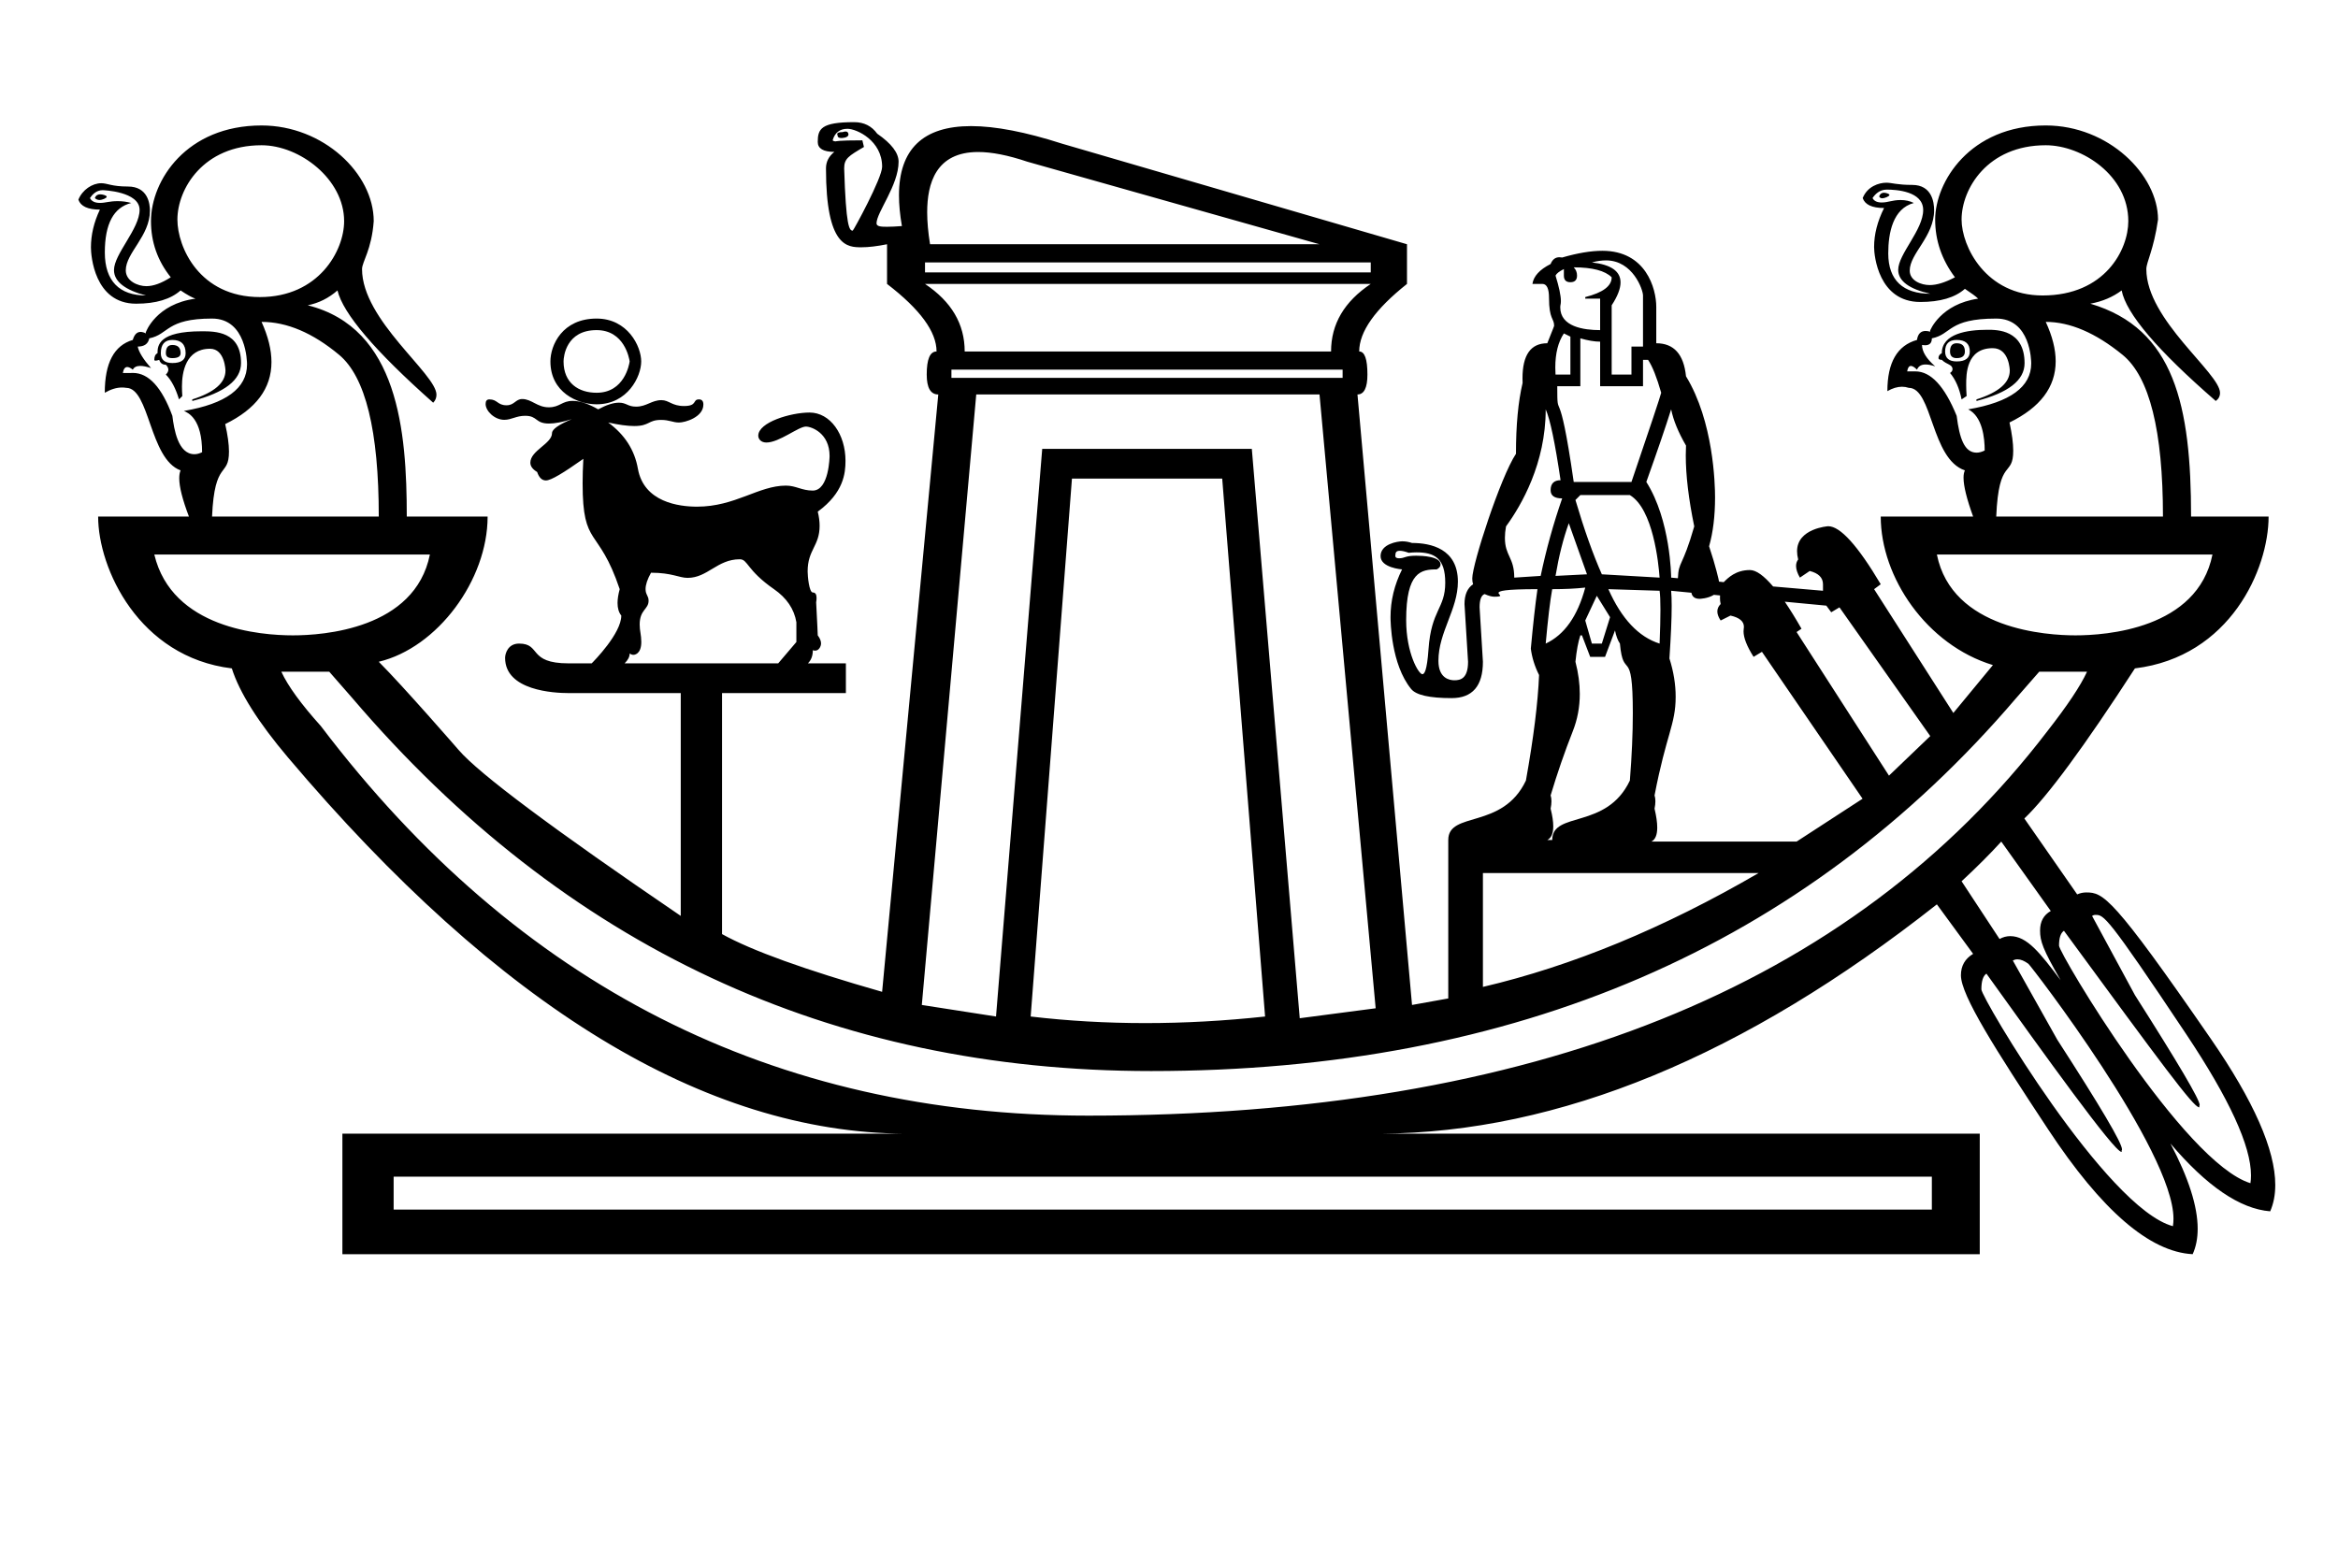 <?xml version="1.0" standalone="no"?>
<!DOCTYPE svg PUBLIC "-//W3C//DTD SVG 1.1//EN" "http://www.w3.org/Graphics/SVG/1.1/DTD/svg11.dtd" >
<svg xmlns="http://www.w3.org/2000/svg" xmlns:xlink="http://www.w3.org/1999/xlink" version="1.1" viewBox="-10 0 1491 1000">
   <path fill="currentColor"
d="M386.219 392.652c-1.601 -2.001 -2.394 -4.671 -2.394 -8.017c0 -2.55 0.46 -5.491 1.375 -8.829c-13.631 -40.515 -23.653 -26.032 -23.653 -67.528c0 -4.732 0.153 -9.933 0.461 -15.602
c-12.578 8.866 -20.535 13.784 -23.873 13.784c-2.508 0 -4.379 -1.809 -5.587 -5.401c-2.919 -1.751 -4.334 -3.718 -4.334 -5.942c0 -7.746 13.815 -12.118 13.815 -18.816c0 -2.468 4.191 -5.405 12.614 -8.932
c-5.934 1.861 -10.776 2.794 -14.545 2.794c-8.891 0 -7.13 -4.946 -15.175 -4.946c-5.746 0 -8.695 2.568 -13.32 2.568c-6.318 0 -11.914 -5.706 -11.914 -10.089c0 -1.972 0.793 -2.941 2.38 -2.941
c5.247 0 5.111 3.757 10.992 3.757c4.986 0 5.733 -3.987 9.991 -3.987c5.974 0 9.535 5.274 16.899 5.274c7.108 0 8.337 -4.09 15.275 -4.09c4.55 0 9.964 1.805 16.262 5.393
c5.182 -2.815 9.604 -4.252 13.22 -4.252c4.876 0 5.519 2.53 10.963 2.53c6.598 0 9.962 -4.146 16.11 -4.146c4.96 0 6.598 3.751 14.474 3.751c8.687 0 5.247 -4.23 9.481 -4.23
c1.88 0 2.82 1.097 2.82 3.278c0 8.115 -11.69 11.48 -15.528 11.48c-3.968 0 -6.082 -1.665 -11.429 -1.665c-8.445 0 -7.159 3.903 -17.121 3.903c-4.344 0 -9.894 -0.758 -16.644 -2.267
c10.537 7.717 16.845 17.511 18.961 29.459c3.801 21.473 26.343 24.237 37.7 24.237c24.453 0 39.188 -13.429 56.727 -13.429c6.342 0 10.082 3.168 17.061 3.168c10.501 0 10.761 -21.857 10.761 -22.102
c0 -14.475 -11.434 -18.723 -15.104 -18.723c-4.771 0 -16.983 10.175 -25.197 10.175c-3.362 0 -5.176 -2.168 -5.176 -4.353c0 -8.613 20.793 -14.779 32.683 -14.779c13.255 0 22.941 13.91 22.941 30.787
c0 7.918 -1.14 20.321 -17.692 32.441c0.793 3.158 1.189 6.168 1.189 9.029c0 12.935 -7.64 15.184 -7.64 29.076c0 2.88 0.914 13.449 3.316 13.449c1.586 0 2.38 1.168 2.38 3.521
c0 0.784 -0.088 1.7 -0.265 2.748c0.706 13.319 1.019 20.371 1.019 21.076c1.404 1.873 2.102 3.573 2.102 5.124c0 1.869 -1.315 4.622 -3.757 4.622c-0.458 0 -0.95 -0.089 -1.479 -0.265
c0 3.525 -1.019 6.268 -3.134 8.384h24.211v18.96h-78.978v153.726c18.961 10.539 52.966 22.801 102.091 36.826l35.807 -381.022c-4.896 0 -7.364 -4.27 -7.364 -12.692c0 -9.833 2.076 -14.73 6.268 -14.73
c0 -12.613 -10.538 -26.952 -31.575 -43.093v-25.308c-6.381 1.28 -11.784 1.93 -16.22 1.93c-8.969 0 -22.721 0 -22.721 -50.351c0 -4.191 1.802 -7.678 5.327 -10.499c-7.012 0 -10.577 -2.154 -10.577 -6.346
c0 -8.321 2.162 -12.615 23.192 -12.615c6.308 0 11.204 2.469 14.729 7.365c9.128 6.308 13.633 12.262 13.633 17.864c0 15.078 -14.076 32.315 -14.076 39.336c0 2.164 3.531 2.164 6.823 2.164
c2.45 0 5.57 -0.151 9.369 -0.444c-1.245 -7.131 -1.868 -13.663 -1.868 -19.598c0 -29.448 15.335 -44.169 45.996 -44.169c15.438 0 34.759 3.731 57.964 11.192l220.01 64.17v25.308
c-20.332 16.141 -30.479 30.48 -30.479 43.093c3.525 0 5.249 4.897 5.249 14.73c0 8.423 -2.154 12.692 -6.347 12.692l34.788 389.406l23.113 -4.153v-101.073c0 -18.655 34.579 -6.376 49.519 -37.921
c4.896 -27.385 7.679 -49.754 8.384 -67.305c-2.82 -5.602 -4.545 -11.243 -5.25 -16.846c1.41 -15.435 2.82 -28.088 4.231 -37.922c-42.308 0 -14.751 4.815 -27.495 4.815c-1.62 0 -3.685 -0.558 -6.196 -1.681
c-2.115 0.705 -3.212 3.564 -3.212 8.462l2.115 34.709c0 15.435 -6.66 23.192 -19.98 23.192c-14.023 0 -22.604 -1.92 -25.776 -5.798c-12.875 -15.735 -13.163 -43.395 -13.163 -45.836
c0 -10.538 2.468 -20.645 7.365 -30.477c-0.161 0 -13.712 -0.988 -13.712 -8.462c0 -7.844 11.102 -9.443 13.835 -9.443c2.04 0 4.116 0.353 6.223 1.06c11.812 0 29.252 3.574 29.252 24.689
c0 17.761 -12.412 32.134 -12.412 50.487c0 11.212 7.137 12.4 10.163 12.4c3.83 0 8.726 -0.986 8.726 -11.812c-2.263 -36.029 -2.263 -36.029 -2.263 -36.768c0 -6.045 1.866 -10.243 5.475 -12.672
c-0.353 -1.058 -0.528 -2.292 -0.528 -3.702c0 -9.181 18.001 -64.665 27.873 -79.507c0 -18.256 1.411 -33.26 4.231 -45.208c-0.042 -1.003 -0.063 -1.978 -0.063 -2.921c0 -14.903 5.238 -22.387 15.812 -22.387
c4.354 -10.887 4.354 -10.887 4.354 -11.254c0 -4.633 -3.257 -3.971 -3.257 -17.657c0 -5.955 -1.41 -8.933 -4.231 -8.933h-6.347c0.706 -4.896 4.584 -9.167 11.596 -12.693
c1.169 -2.919 3.034 -4.335 5.644 -4.335c0.542 0 1.115 0.062 1.722 0.183c9.839 -2.854 18.385 -4.288 25.641 -4.288c27.67 0 34.377 23.876 34.377 35.864v23.113c11.243 0 17.55 7.052 18.96 21.076
c17.569 28.719 18.527 68.816 18.527 77.234c0 11.931 -1.274 22.34 -3.797 31.204c4.28 12.784 6.279 21.986 6.279 22.217c0 0.105 -0.022 0.203 -0.022 0.31l3.067 0.352
c2.861 -2.861 7.731 -7.731 16.723 -7.731c4.017 0 8.983 3.694 14.774 10.474l31.81 2.743v-4.153c0 -4.191 -2.859 -7.052 -8.462 -8.462l-6.268 4.231c-1.623 -2.816 -2.441 -5.297 -2.441 -7.432
c0 -1.577 0.446 -2.966 1.345 -4.164c-0.47 -1.867 -0.705 -3.622 -0.705 -5.262c0 -14.51 19.61 -15.924 19.865 -15.924c7.695 0 18.849 12.371 33.492 37.012l-4.231 3.134l50.536 78.978l25.23 -30.557
c-42.284 -12.83 -71.534 -55.996 -71.534 -94.727h58.92c-4.072 -11.22 -6.116 -19.48 -6.116 -24.765c0 -1.985 0.288 -3.551 0.866 -4.695c-21.656 -7.254 -20.578 -52.651 -35.807 -52.651
c-1.397 -0.47 -2.834 -0.705 -4.31 -0.705c-2.951 0 -6.059 0.94 -9.323 2.82c0 -18.257 6.268 -29.148 18.883 -32.673c0.548 -3.807 2.398 -5.72 5.496 -5.72c0.887 0 1.876 0.156 2.966 0.471
c-0.078 -0.157 -0.118 -0.34 -0.118 -0.548c0 -0.369 6.817 -17.106 30.675 -20.529c-1.41 -1.41 -4.271 -3.447 -8.462 -6.268c-6.308 5.602 -15.827 8.383 -28.441 8.383
c-26.661 0 -29.465 -29.604 -29.465 -35.012c0 -8.116 2.121 -16.427 6.37 -24.927c-7.718 0 -12.223 -2.154 -13.633 -6.346c2.977 -7.443 10.342 -9.788 15.105 -9.788c3.497 0 6.713 1.404 16.469 1.404
c12.62 0 13.974 11.232 13.974 16.051c0 16.94 -15.559 27.653 -15.559 38.609c0 6.448 7.347 9.225 12.737 9.225c4.504 0 9.869 -1.655 16.097 -4.966c-8.424 -11.242 -12.614 -23.505 -12.614 -36.823
c0 -23.794 21.935 -60.019 70.516 -60.019c40.114 0 71.612 31.577 71.612 60.019c-2.802 19.538 -7.454 27.094 -7.454 31.629c0 32.303 46.993 66.306 46.993 78.922c0 2.149 -0.906 3.872 -2.713 5.174
c-37.178 -32.281 -57.197 -55.786 -60.019 -70.517c-5.602 4.192 -12.26 7.052 -19.98 8.462c53.748 15.862 64.248 65.306 64.248 135.782h49.44c0 33.449 -24.48 89.438 -85.246 96.842c-32.28 49.831 -55.785 81.72 -70.516 95.745
l33.691 48.421c1.866 -0.834 3.79 -1.25 5.774 -1.25c10.869 0 16.8 2.532 79.473 93.391c27.404 39.731 41.077 70.794 41.077 93.188c0 6.29 -1.078 11.896 -3.234 16.817c-19.275 -1.527 -40.509 -16.062 -63.621 -43.25
c11.536 21.893 17.373 40.049 17.373 54.374c0 6.105 -1.06 11.515 -3.19 16.221c-27.386 -1.41 -58.02 -27.854 -92.064 -79.448c-33.938 -51.435 -55.73 -85.662 -55.73 -98.461c0 -6 2.594 -10.559 7.781 -13.659l-23.115 -31.575
c-122.813 96.842 -241.086 145.576 -354.772 146.281h382.118v76.862h-1044.19v-76.862h358.927c-127.712 -0.705 -258.91 -80.701 -393.636 -239.989c-18.961 -22.448 -30.909 -41.37 -35.807 -56.805
c-59.353 -7.232 -85.246 -63.726 -85.246 -96.842h57.902c-4.095 -10.766 -6.181 -18.916 -6.181 -24.435c0 -2.032 0.283 -3.708 0.853 -5.025c-19.945 -7.291 -19.685 -52.652 -34.71 -52.652
c-0.854 -0.144 -1.722 -0.216 -2.604 -0.216c-3.453 0 -7.129 1.104 -11.029 3.35c0 -18.961 5.916 -30.165 17.865 -33.69c0.983 -3.414 2.633 -5.114 4.963 -5.114c1.012 0 2.151 0.32 3.421 0.961
c-0.078 -0.157 -0.118 -0.342 -0.118 -0.555c0 -0.384 6.607 -18.262 31.692 -21.618c-2.115 -0.705 -5.288 -2.429 -9.479 -5.25c-6.308 5.603 -15.749 8.462 -28.363 8.462
c-26.719 0 -28.805 -30.869 -28.805 -35.889c0 -8.049 1.909 -16.102 5.709 -24.128c-7.717 0 -12.301 -2.154 -13.711 -6.347c2.495 -6.237 8.834 -10.484 14.576 -10.484c4.008 0 6.558 2.101 16.999 2.101
c12.807 0 14.047 11.076 14.047 15.365c0 16.271 -15.409 26.945 -15.409 38.084c0 6.863 7.713 10.11 13.119 10.11c4.493 0 9.68 -1.88 15.569 -5.658c-8.423 -10.537 -12.614 -22.486 -12.614 -35.806
c0 -25.998 22.637 -61.036 70.516 -61.036c39.405 0 71.535 30.709 71.535 61.036c-1.312 18.31 -7.452 25.939 -7.452 30.573c0 32.619 47.463 66.862 47.463 80.106c0 2.021 -0.696 3.73 -2.09 5.124
c-37.177 -32.985 -57.509 -56.883 -61.035 -71.613c-5.603 4.897 -11.948 8.071 -18.961 9.481c57.749 14.486 63.151 80.322 63.151 134.765h51.555c0 40.478 -31.967 83.647 -69.419 92.61c15.656 15.656 50.512 55.759 51.007 56.335
c12.967 15.082 60.174 50.341 141.58 105.772v-142.129h-71.534c-9.162 0 -40.481 -1.53 -40.481 -22.451c0 -2.673 1.749 -9.124 8.905 -9.124c14.231 0 5.375 12.615 31.576 12.615h14.729
c1.526 -1.523 18.887 -19.133 18.887 -30.48zM552.558 106.357c0 -16.695 -16.263 -24.21 -22.095 -24.21c-4.896 0 -8.069 2.468 -9.479 7.364c0.452 0.452 1.114 0.663 1.995 0.663
c0.17 0 1.026 -0.663 16.966 -0.663l1.018 4.231c-9.764 5.737 -12.614 7.412 -12.614 13.633c1.135 37.27 3.27 39.746 5.453 39.746c0.448 0 18.757 -33.543 18.757 -40.765zM526.529 88.045
c-1.615 0 -2.412 -0.603 -2.412 -1.745c-0.139 -0.277 -0.208 -0.524 -0.208 -0.742c0 -0.891 1.154 -1.295 3.42 -1.295c0.749 -0.25 1.38 -0.382 1.907 -0.382c1.761 0 1.84 1.605 1.84 1.894
c0 2.247 -4.496 2.271 -4.547 2.271zM103.137 140.049c0 17.521 13.989 49.44 52.573 49.44c37.543 0 53.749 -29.55 53.749 -48.421c0 -26.795 -28.347 -48.421 -52.652 -48.421c-37.244 0 -53.67 27.898 -53.67 47.402zM1240.95 140.049
c0 17.085 15.412 48.421 51.633 48.421c39.805 0 54.69 -29.161 54.69 -47.402c0 -29.194 -29.535 -48.421 -52.651 -48.421c-37.245 0 -53.671 27.899 -53.671 47.402zM583.115 155.797h248.373l-186.319 -52.651
c-12.229 -4.115 -22.684 -6.191 -31.401 -6.191c-26.97 0 -32.478 20.068 -32.478 38.459c0 6.075 0.609 12.87 1.826 20.384zM1193.23 120.941c-4.643 0 -7.469 3.005 -9.063 5.396c0.94 1.88 2.891 2.82 5.85 2.82
c4.084 0 6.735 -1.565 12.026 -1.565c3.133 0 5.958 0.621 8.45 1.879c-13.347 3.571 -16.308 19.089 -16.308 32.154c0 17.201 9.584 25.747 26.788 25.747c-12.963 -2.866 -20.443 -7.946 -20.443 -15.242
c0 -10.057 15.931 -25.425 15.931 -38.16c0 -11.949 -17.064 -13.029 -23.23 -13.029zM55.489 121.299c-4.223 0 -6.77 3.012 -8.121 5.039c1.029 2.057 3.161 3.093 6.413 3.093c3.5 0 5.83 -1.133 11.313 -1.133
c2.983 0 5.859 0.384 8.601 1.174c-11.244 2.82 -16.846 13.319 -16.846 31.575s9.384 27.423 26.23 27.423c-12.94 -3.342 -20.384 -8.745 -20.384 -16.185c0 -10.282 16.328 -26.308 16.328 -38.426
c0 -11.761 -23.268 -12.56 -23.534 -12.56zM1194.94 124.364c0 0.867 -3.109 2.128 -4.574 2.128c-0.931 0 -1.583 -0.385 -1.978 -1.174c0.728 -2.182 2.284 -2.38 3.051 -2.38c1.109 0 3.501 0.639 3.501 1.426z
M58.055 125.496c0 -0.884 -2.808 -1.539 -4.153 -1.539c-1.199 0 -2.745 0.419 -3.398 2.381c0.812 0.812 1.791 1.221 2.946 1.221c1.806 0 4.605 -1.221 4.605 -2.062zM1023.46 180.126
c0 3.972 -1.885 8.841 -5.653 14.612v44.19h12.615v-17.864h7.365v-32.594c0 -3.678 -6.531 -22.375 -23.567 -22.375c-2.756 0 -5.678 0.399 -9.027 1.299c12.182 1.359 18.268 5.597 18.268 12.732zM579.902 167.394v6.346
h284.258v-6.346h-284.258zM1010.44 210.564v-20.058h-9.481v-1.019c11.244 -2.821 16.846 -7.013 16.846 -12.615c-4.191 -4.191 -12.262 -6.346 -24.21 -6.346c1.41 1.41 2.115 3.134 2.115 5.25
c0 2.82 -1.41 4.23 -4.23 4.23c-2.821 0 -4.153 -1.41 -4.153 -4.23v-4.153c-2.82 1.41 -4.623 2.742 -5.328 4.153c2.267 7.334 3.42 12.771 3.42 16.271c0 2.156 -0.401 2.35 -0.401 3.993
c0 12.345 14.906 14.523 25.424 14.523zM605.21 224.197h233.643c0 -17.55 8.462 -31.849 25.308 -43.094h-284.258c16.846 11.244 25.308 25.544 25.308 43.094zM85.194 215.814c-0.705 3.525 -3.174 5.249 -7.365 5.249
c0.705 3.526 3.565 8.109 8.462 13.711c-2.728 -0.914 -5 -1.375 -6.815 -1.375c-2.384 0 -3.979 0.794 -4.78 2.395c-1.404 -1.123 -2.585 -1.682 -3.542 -1.682c-1.445 0 -2.381 1.274 -2.805 3.797h5.249
c0.379 -0.025 0.756 -0.038 1.131 -0.038c10.037 0 18.436 9.104 25.195 27.383c1.059 8.435 3.567 24.468 14.063 24.468c1.58 0 3.214 -0.426 4.897 -1.275c0 -21.315 -8.826 -25.131 -11.596 -26.327
c26.794 -4.562 40.254 -14.466 40.254 -29.708c0 -1.447 -0.287 -29.211 -22.311 -29.211c-29.401 0 -27.413 10.089 -40.038 12.614zM398.912 230.544c0 9.662 -8.643 27.345 -28.442 27.345c-12.277 0 -29.46 -7.698 -29.46 -27.345
c0 -10.386 7.599 -27.344 29.46 -27.344c19.806 0 28.442 17.689 28.442 27.344zM1217.64 220.222c-0.581 0 -1.221 -0.059 -1.919 -0.176c0 4.191 2.781 8.735 8.384 13.633c-2.365 -0.794 -4.39 -1.19 -6.069 -1.19
c-2.8 0 -4.646 1.102 -5.526 3.306c-1.589 -1.589 -2.875 -2.374 -3.874 -2.374c-1.218 0 -2.007 1.168 -2.395 3.471h5.25c9.833 0 18.608 9.402 26.325 28.363c1.804 14.368 4.928 23.471 12.712 23.471
c1.622 0 3.34 -0.461 5.153 -1.376c0 -8.001 -1.404 -21.657 -10.499 -26.247c26.783 -4.562 40.176 -14.357 40.176 -29.294c0 -1.493 -0.304 -28.608 -22.312 -28.608c-30.918 0 -28.223 10.049 -41.056 12.615
c0 2.938 -1.442 4.407 -4.35 4.407zM231.554 329.502c0 -54.728 -8.462 -89.164 -25.308 -103.188c-16.846 -14.023 -33.299 -20.998 -49.44 -20.998c4.211 9.314 6.315 17.854 6.315 25.619c0 16.797 -9.844 29.979 -29.508 39.568
c1.606 7.033 2.408 12.87 2.408 17.508c0 16.794 -9.19 4.844 -10.791 41.491h106.322zM1369.37 329.502c0 -54.728 -8.579 -89.164 -25.777 -103.188c-17.198 -14.023 -33.534 -20.998 -48.969 -20.998
c4.222 9.114 6.334 17.489 6.334 25.123c0 16.451 -9.808 29.467 -29.448 39.047c1.589 7.271 2.374 13.257 2.374 17.958c0 17.361 -9.234 3.788 -10.836 42.059h106.322zM349.394 230.544c0 13.781 9.585 19.98 21.076 19.98
c17.721 0 20.796 -18.026 21.077 -19.98c-0.28 -1.948 -3.355 -19.98 -21.077 -19.98c-19.47 0 -21.076 16.919 -21.076 19.98zM1250.43 255.773v-1.019c14.148 -4.489 21.253 -10.624 21.253 -18.374
c0 -0.18 -0.246 -14.299 -10.867 -14.299c-16.932 0 -16.932 16.776 -16.932 23.37c0 2.229 0.094 4.624 0.277 7.188l-3.212 2.115c-1.41 -7.013 -3.84 -12.654 -7.365 -16.846
c1.058 -0.705 1.586 -1.489 1.586 -2.36c0 -3.221 -3.683 -2.871 -6.835 -6.023c-1.41 0 -2.116 -0.392 -2.116 -1.097c0 -1.41 0.706 -2.429 2.116 -3.134c0 -12.395 16.006 -14.946 29.188 -14.946
c6.068 0 23.592 0 23.592 21.314c0 10.854 -10.261 18.849 -30.685 24.111zM143.718 231.59c0 10.791 -10.367 18.841 -31.101 24.184v-1.019c14.137 -4.485 21.175 -10.613 21.175 -18.355c0 -0.171 -0.348 -13.94 -9.829 -13.94
c-15.599 0 -17.925 15.077 -17.925 24.07c0 1.907 0.077 3.943 0.232 6.108l-2.115 2.115c-2.115 -7.013 -4.858 -12.302 -8.384 -15.827c1.058 -1.058 1.586 -2.096 1.586 -3.135
c0 -1.038 -0.528 -2.076 -1.586 -3.134c-2.115 0 -3.525 -1.018 -4.23 -3.134c-1.059 0.353 -1.842 0.529 -2.361 0.529c-0.519 0 -0.773 -0.177 -0.773 -0.529c0 -2.115 0.627 -3.525 2.037 -4.23
c0 -5.017 0.793 -13.976 28.177 -13.976c8.518 0 25.098 0 25.098 20.27zM987.328 212.68c-3.608 5.43 -5.475 12.63 -5.475 21.701c0 1.467 0.049 2.982 0.146 4.547h9.481v-24.211zM997.827 246.37h-14.729
c0 24.589 0.832 -6.32 10.499 61.036h36.825c11.948 -35.101 18.256 -54.062 18.961 -56.883c-2.821 -9.833 -5.563 -16.807 -8.384 -20.998h-3.212v16.846h-27.345v-28.441c-3.526 0 -7.718 -0.705 -12.615 -2.115v30.556z
M99.924 216.833c-4.896 0 -7.365 2.86 -7.365 8.462c0 4.191 2.469 6.268 7.365 6.268c5.603 0 8.462 -2.076 8.462 -6.268c0 -5.602 -2.859 -8.462 -8.462 -8.462zM1237.81 216.833
c-4.896 0 -7.364 2.468 -7.364 7.364c0 4.192 2.468 6.347 7.364 6.347c5.603 0 8.384 -2.154 8.384 -6.347c0 -4.896 -2.781 -7.364 -8.384 -7.364zM1237.81 218.948c3.526 0 5.25 1.724 5.25 5.249
c0 2.821 -1.724 4.231 -5.25 4.231c-2.82 0 -4.23 -1.41 -4.23 -4.231c0 -3.525 1.41 -5.249 4.23 -5.249zM99.924 220.046c3.526 0 5.25 1.723 5.25 5.249c0 2.115 -1.724 3.134 -5.25 3.134
c-2.82 0 -4.152 -1.019 -4.152 -3.134c0 -3.526 1.332 -5.249 4.152 -5.249zM596.748 235.794v5.249h249.47v-5.249h-249.47zM577.865 641.026l47.324 7.364l29.46 -362.062h133.667l30.558 363.158l48.421 -6.347l-35.807 -391.521
h-218.913zM972.521 367.345c3.525 -16.845 8.109 -33.299 13.711 -49.44c-4.896 0 -7.365 -1.724 -7.365 -5.249c0 -4.192 2.155 -6.347 6.347 -6.347c-3.525 -23.857 -6.659 -38.901 -9.48 -45.208
c0 34.466 -15.484 61.184 -25.307 74.668c-0.471 2.573 -0.706 4.994 -0.706 7.26c0 11.709 5.955 12.351 5.955 25.413zM1060.04 368.834c0.458 -11.135 2.832 -6.604 10.421 -33.065
c-3.593 -17.424 -5.401 -32.547 -5.401 -45.343c0 -2.136 0.051 -4.206 0.151 -6.212c-4.896 -8.423 -8.069 -16.102 -9.479 -23.113c-3.526 11.243 -8.815 26.639 -15.827 46.305c15.541 24.495 15.827 60.405 15.827 61.035
c0 0.001 4.309 0.393 4.309 0.393zM673.61 305.291l-26.325 343.1c23.857 2.801 48.243 4.201 73.16 4.201c24.915 0 50.359 -1.4 76.333 -4.201l-27.344 -343.1h-95.824zM994.693 318.925
c5.603 18.961 11.243 34.787 16.846 47.401l36.825 2.116c-0.658 -9.175 -4.102 -43.768 -18.961 -52.652h-31.576zM990.462 333.732c-3.525 9.833 -6.346 20.999 -8.462 33.612l20.059 -1.019zM879.805 354.477
c0 1.089 0.78 1.63 2.328 1.63c3.94 0 3.66 -1.64 10.977 -1.64c3.613 0 15.567 0.393 15.567 5.592c0 1.278 -0.818 2.323 -2.441 3.135c-9.937 0 -19.491 1.479 -19.491 32.297
c0 21.237 7.989 34.559 10.324 34.559c1.248 0 2.96 -2.024 3.918 -15.85c1.763 -25.459 10.681 -25.831 10.681 -42.534c0 -15.552 -6.822 -19.341 -18.312 -19.341c-1.58 0 -3.241 0.097 -4.983 0.291
c-2.399 -0.899 -4.288 -1.289 -5.668 -1.289c-1.154 0 -2.794 0.236 -2.794 2.386c-0.07 0.279 -0.104 0.534 -0.104 0.765zM88.407 353.712c11.278 47.217 67.939 51.555 88.381 51.555
c19.162 0 77.797 -3.943 87.36 -51.555h-175.741zM1225.2 353.712c9.631 47.947 70.332 51.555 88.381 51.555c19.164 0 77.798 -3.944 87.361 -51.555h-175.742zM405.18 365.309c-2.333 4.173 -3.482 7.643 -3.482 10.432
c0 3.716 1.921 4.203 1.921 7.417c0 5.604 -5.684 5.623 -5.684 15.224c0 4.044 1.036 6.613 1.036 11.068c0 8.076 -4.617 8.246 -5.008 8.246c-0.776 0 -1.581 -0.275 -2.416 -0.832
c0 2.115 -1.097 4.152 -3.212 6.269h97.938c3.526 -4.192 7.404 -8.736 11.597 -13.634v-12.614c-1.41 -8.423 -6.189 -15.475 -14.261 -21.077c-17.597 -12.214 -16.568 -19.078 -21.831 -19.078
c-14.405 0 -20.488 11.865 -33.295 11.865c-5.396 0 -9.916 -3.285 -23.303 -3.285zM979.885 375.807c-1.41 7.718 -2.741 19.275 -4.152 34.71c11.948 -5.603 20.332 -17.472 25.229 -35.727
c-6.307 0.705 -13.358 1.018 -21.076 1.018zM1048.37 410.517c0.353 -8.775 0.528 -15.974 0.528 -21.591c0 -5.616 -0.176 -9.651 -0.528 -12.1l-32.673 -1.02c8.423 18.961 19.354 30.519 32.673 34.71zM1055.73 376.827
c0.229 2.508 0.343 5.725 0.343 9.646c0 8.143 -0.488 19.326 -1.44 33.525c2.649 8.35 3.98 16.493 3.98 24.43c0 17.809 -5.96 23.768 -13.461 62.931c0.353 1.058 0.528 2.292 0.528 3.702
s-0.176 2.997 -0.528 4.76c1.139 4.822 1.709 8.828 1.709 12.029c0 4.732 -1.246 7.707 -3.746 8.969h92.611l42.074 -27.344l-64.169 -93.707l-5.328 3.212c-4.277 -6.74 -6.401 -12.194 -6.401 -16.261
c0 -1.45 0.238 -1.807 0.238 -2.886c0 -3.525 -2.885 -5.909 -8.566 -7.18l-6.269 3.135c-1.41 -2.096 -2.115 -4.016 -2.115 -5.764s0.705 -3.325 2.115 -4.735c-0.347 -1.361 -0.421 -2.597 -0.421 -3.803
c0 -0.563 0.017 -1.121 0.028 -1.683l-3.917 -0.392c-3.91 2.437 -9.025 2.55 -9.12 2.55c-3.039 0 -4.754 -1.329 -5.219 -3.882zM1008.32 380.038l-7.366 15.749l4.231 14.729h6.347l5.25 -16.846zM1138.86 401.036
l-3.134 2.115l58.92 91.593l26.326 -25.23l-57.901 -82.111l-5.25 3.134l-3.134 -4.231c-8.07 -0.744 -18.02 -1.723 -26.482 -2.507c3.33 4.896 6.855 10.578 10.655 17.237zM1013.58 418.979h-9.48l-5.25 -13.712h-1.019
c-1.41 4.192 -2.429 9.834 -3.134 16.846c1.849 7.116 2.768 13.959 2.768 20.527c0 8.329 -1.478 16.217 -4.413 23.663c-5.249 13.32 -9.99 27.031 -14.182 41.056c0.353 1.058 0.528 2.292 0.528 3.702
s-0.176 2.997 -0.528 4.76c1.123 4.478 1.682 8.222 1.682 11.24c0 4.562 -1.274 7.467 -3.797 8.739h3.134c0 -18.655 34.579 -6.376 49.519 -37.921c1.258 -15.865 1.879 -30.206 1.879 -43.065
c0 -43.692 -6.016 -20.105 -8.226 -44.298c-1.41 -2.115 -2.429 -4.857 -3.134 -8.384zM194.65 463.168c125.597 165.596 288.763 248.452 489.459 248.452c282.809 0 486.717 -81.799 611.608 -245.317
c12.615 -16.141 21.038 -28.716 25.23 -37.844h-30.479l-14.729 16.846c-135.432 158.583 -319.32 237.874 -551.593 237.874c-204.223 0 -374.009 -79.291 -509.438 -237.874l-14.73 -16.846h-30.557c4.192 9.128 12.615 20.685 25.23 34.709z
M1291 593.572c0 -5.798 2.287 -9.944 6.832 -12.485l-31.575 -44.269c-7.013 7.718 -15.475 16.18 -25.308 25.308l24.21 36.825c2.184 -1.221 4.456 -1.83 6.814 -1.83c10.771 0 19.056 10.794 32.126 28.077
c-11.37 -19.696 -13.1 -24.883 -13.1 -31.626zM935.695 556.876v72.632c56.844 -13.319 115.488 -37.53 175.818 -72.632h-175.818zM1351.51 634.758c27.491 43.21 41.269 66.566 41.269 70.068c0 0.251 -0.07 0.4 -0.212 0.447
v1.019c-0.033 0.011 -0.07 0.017 -0.11 0.017c-3.645 0 -23.913 -27.636 -86.232 -112.606c-2.116 1.41 -3.134 4.584 -3.134 9.48c0 4.965 79.45 138.451 122.07 151.531
c0.241 -1.558 0.361 -3.214 0.361 -4.968c0 -18.796 -13.826 -48.844 -41.417 -90.228c-50.629 -75.944 -52.457 -75.944 -57.783 -75.944c-0.85 0 -1.613 0.272 -2.155 0.648zM1301.99 663.199
c27.491 42.553 41.268 65.864 41.268 69.936c0 0.292 -0.07 0.484 -0.212 0.579v1.019c-0.033 0.011 -0.07 0.017 -0.11 0.017c-4.648 0 -48.881 -61.707 -86.153 -113.704
c-2.116 1.41 -3.213 4.779 -3.213 10.029c0 5.465 79.633 139.657 122.149 151.061c0.241 -1.498 0.361 -3.098 0.361 -4.8c0 -43.452 -90.99 -161.458 -92.503 -162.559c-2.58 -1.883 -4.881 -2.865 -6.985 -2.865
c-1.258 0 -2.096 0.315 -2.966 0.75zM241.034 750.561v20.998h980.956v-20.998h-980.956z" />
</svg>
